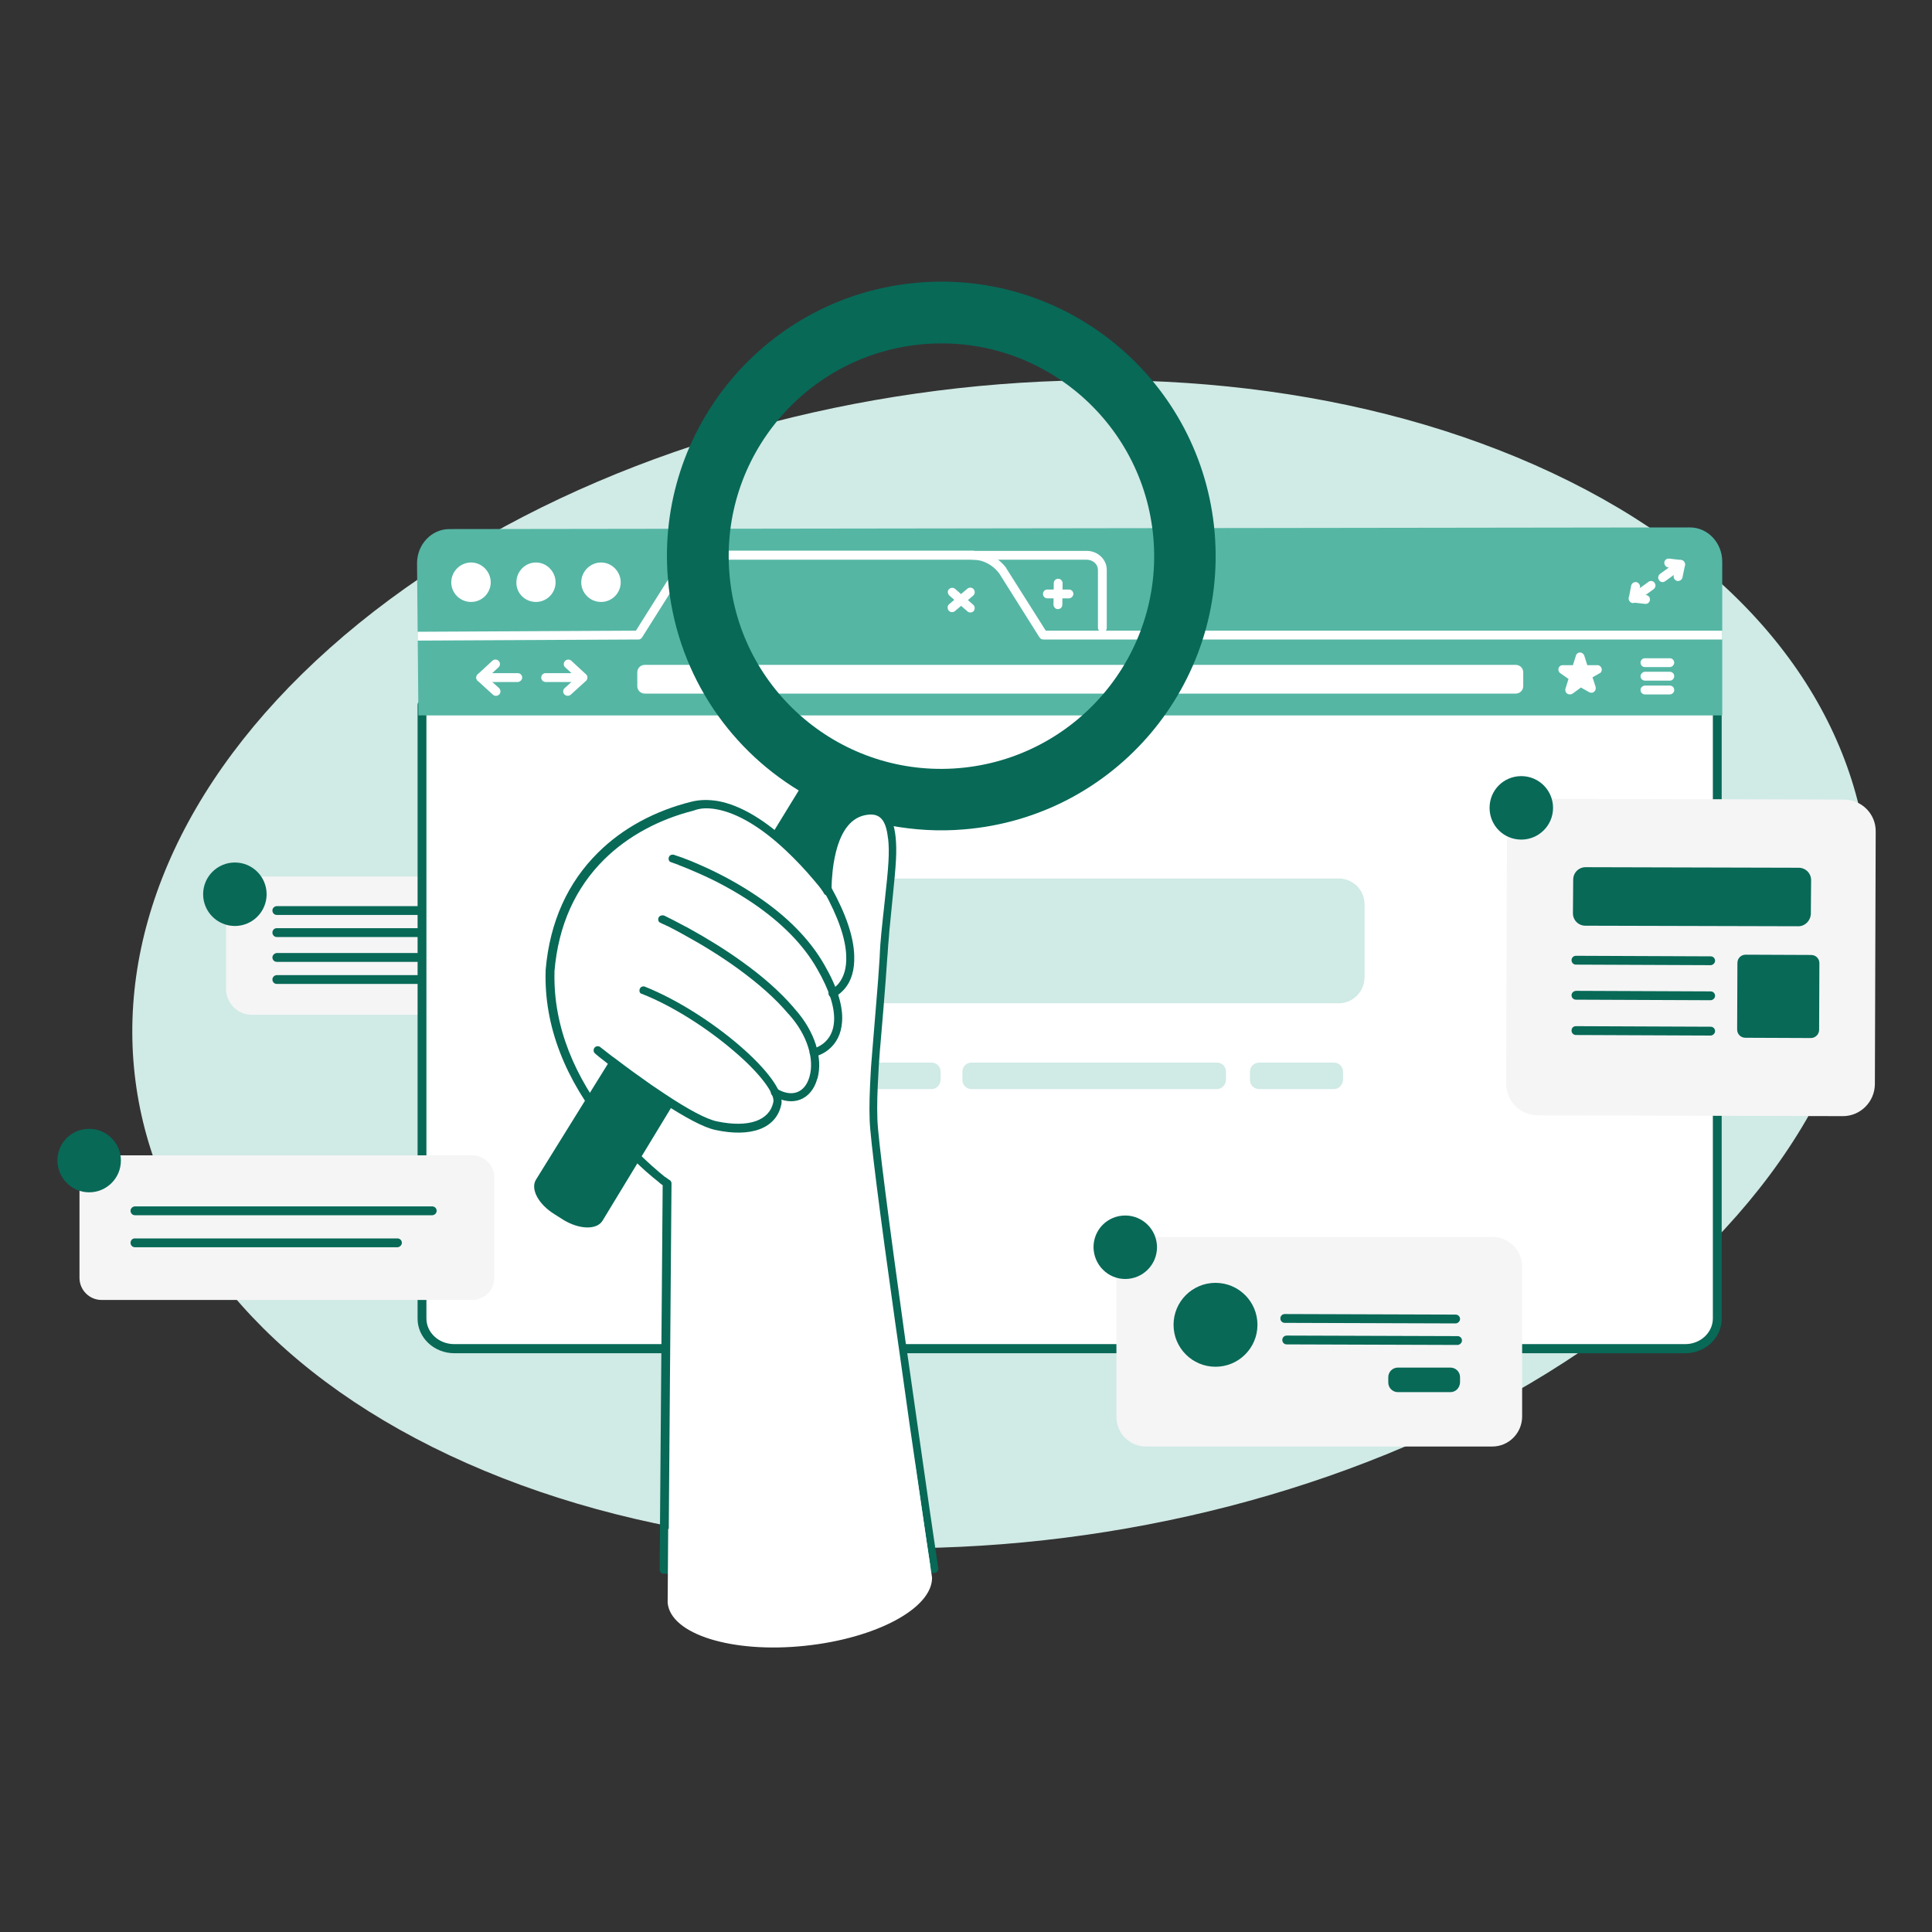 <?xml version="1.0" encoding="utf-8"?>
<!-- Generator: Adobe Illustrator 23.0.2, SVG Export Plug-In . SVG Version: 6.00 Build 0)  -->
<svg version="1.1" id="Layer_1" xmlns="http://www.w3.org/2000/svg" xmlns:xlink="http://www.w3.org/1999/xlink" x="0px" y="0px"
	 viewBox="0 0 700 700" style="enable-background:new 0 0 700 700;" xml:space="preserve">
<rect x="0" y="0" width="700" height="700" fill="#333333" stroke="none"/>
<style type="text/css">
	.st0{fill:#D0EAE5;}
	.st1{fill-rule:evenodd;clip-rule:evenodd;fill:#F5F5F5;}
	.st2{fill-rule:evenodd;clip-rule:evenodd;fill:#086957;}
	.st3{fill-rule:evenodd;clip-rule:evenodd;fill:#FFFFFF;}
	.st4{fill-rule:evenodd;clip-rule:evenodd;fill:#55B6A4;}
	.st5{fill-rule:evenodd;clip-rule:evenodd;fill:#D0EAE5;}
	.st6{clip-path:url(#SVGID_2_);}
	.st7{clip-path:url(#SVGID_4_);}
	.st8{clip-path:url(#SVGID_6_);}
	.st9{clip-path:url(#SVGID_8_);}
	.st10{fill:#FFFFFF;}
</style>
<g id="freepik--Floor--inject-3">
	<path class="st0" d="M562.5,171.4c-134.3-63.2-332.7-34.8-443,63.4s-91,229.3,43.4,292.5s332.7,34.8,443-63.4
		S696.9,234.6,562.5,171.4z"/>
</g>
<path class="st1" d="M179.1,367.7H91.3c-5.2,0-9.4-4.2-9.4-9.4V327c0-5.2,4.2-9.4,9.4-9.4h87.8c5.2,0,9.4,4.2,9.4,9.4v31.2
	C188.6,363.5,184.4,367.7,179.1,367.7z"/>
<path class="st2" d="M172.9,328.3c0.9,0,1.6,0.7,1.6,1.6c0,0.9-0.7,1.6-1.5,1.6h-72.7c-0.9,0-1.6-0.7-1.6-1.6c0-0.9,0.7-1.5,1.5-1.6
	H172.9z"/>
<path class="st2" d="M157.3,336.3c0.9,0,1.6,0.7,1.6,1.6c0,0.8-0.7,1.5-1.5,1.6l-0.1,0h-57c-0.9,0-1.6-0.7-1.6-1.6
	c0-0.9,0.7-1.6,1.5-1.6l0.1,0H157.3z"/>
<path class="st2" d="M172.9,345.3c0.9,0,1.6,0.7,1.6,1.6c0,0.9-0.7,1.6-1.5,1.6l-0.1,0h-72.6c-0.9,0-1.6-0.7-1.6-1.6
	c0-0.8,0.7-1.5,1.5-1.6l0.1,0H172.9z"/>
<path class="st2" d="M157.3,353.3c0.9,0,1.6,0.7,1.6,1.6c0,0.9-0.7,1.6-1.5,1.6h-57.1c-0.9,0-1.6-0.7-1.6-1.6c0-0.9,0.7-1.5,1.5-1.6
	H157.3z"/>
<path class="st2" d="M85.1,335.5c6.3,0,11.5-5.1,11.5-11.5c0-6.3-5.1-11.5-11.5-11.5c-6.3,0-11.5,5.1-11.5,11.5
	C73.6,330.4,78.8,335.5,85.1,335.5z"/>
<path class="st3" d="M610.6,488.7h-446c-6.5,0-11.7-4.9-11.7-10.9V255.4h469.3v222.3C622.3,483.8,617,488.7,610.6,488.7z"/>
<path class="st2" d="M622.3,253.8H152.9c-0.9,0-1.6,0.7-1.6,1.6v222.4c0,6.9,6,12.5,13.3,12.5h446c7.3,0,13.2-5.6,13.2-12.5V255.4
	C623.9,254.5,623.2,253.8,622.3,253.8z M154.5,257h466.1v220.7c0,5.1-4.5,9.3-10,9.3H164.4c-5.5-0.1-9.9-4.2-9.9-9.3V257z"/>
<path class="st4" d="M151.6,259.3l-0.5-55.2c0-6.9,5.3-12.4,11.7-12.4l449.5-0.6c6.5,0,11.7,5.6,11.7,12.4v55.7H151.6z"/>
<path class="st3" d="M393.8,199.6c3.9,0,7.1,3,7.2,6.7l0,0.2v21c0,0.9-0.7,1.6-1.6,1.6c-0.8,0-1.5-0.7-1.6-1.5l0-0.1v-21
	c0-2-1.7-3.6-3.9-3.7l-0.1,0h-41.3c-0.9,0-1.6-0.7-1.6-1.6c0-0.9,0.7-1.5,1.5-1.6H393.8z"/>
<path class="st3" d="M352.7,199.6c4.6,0,9,2.4,11.9,6.2l0,0.1l0,0l14.3,22.6h245.1v3.2h-246c-0.5,0-1-0.2-1.3-0.7l-0.1-0.1
	L362,207.7l-0.1-0.1c-2.2-2.9-5.6-4.7-9-4.8h-96.3c-3.5,0-6.9,1.8-9.2,4.8l-0.1,0.1l-14.7,23.3c-0.3,0.4-0.7,0.7-1.2,0.7l-0.1,0
	l-80,0.4l0-3.2l79.1-0.4l14.3-22.7l0.1-0.1c2.8-3.8,7.1-6.2,11.7-6.2H352.7z"/>
<path class="st3" d="M170.7,218.1c3.9,0,7.1-3.2,7.1-7.1c0-3.9-3.2-7.2-7.1-7.2s-7.2,3.2-7.2,7.2
	C163.5,214.9,166.7,218.1,170.7,218.1z"/>
<path class="st3" d="M194.2,218.1c3.9,0,7.1-3.2,7.1-7.1c0-3.9-3.2-7.2-7.1-7.2c-3.9,0-7.1,3.2-7.1,7.2
	C187,214.9,190.2,218.1,194.2,218.1z"/>
<path class="st3" d="M217.8,218.1c3.9,0,7.1-3.2,7.1-7.1c0-3.9-3.2-7.2-7.1-7.2c-3.9,0-7.2,3.2-7.2,7.2
	C210.6,214.9,213.8,218.1,217.8,218.1z"/>
<path class="st3" d="M343.8,213.5c0.6-0.6,1.5-0.7,2.2-0.2l0.1,0.1l6.5,5.7c0.7,0.6,0.7,1.6,0.2,2.3c-0.6,0.6-1.5,0.7-2.2,0.2
	l-0.1-0.1l-6.5-5.7C343.3,215.1,343.2,214.1,343.8,213.5z"/>
<path class="st3" d="M350.5,213.3c0.7-0.6,1.7-0.5,2.3,0.2c0.5,0.7,0.5,1.6-0.1,2.2l-0.1,0.1l-6.6,5.6c-0.7,0.6-1.7,0.5-2.3-0.2
	c-0.5-0.7-0.5-1.6,0.1-2.2l0.1-0.1L350.5,213.3z"/>
<path class="st3" d="M383.4,209.7c0.9,0,1.5,0.7,1.6,1.5v0.1l-0.1,7.8c0,0.9-0.7,1.6-1.6,1.6c-0.9,0-1.5-0.7-1.6-1.5l0-0.1l0.1-7.8
	C381.8,210.4,382.5,209.7,383.4,209.7z"/>
<path class="st3" d="M387.3,213.6c0.9,0,1.6,0.7,1.6,1.6c0,0.8-0.7,1.5-1.5,1.6h-7.9c-0.9,0-1.6-0.7-1.6-1.6c0-0.9,0.7-1.6,1.5-1.6
	H387.3z"/>
<path class="st5" d="M485.1,363.5H277c-5.1,0-9.3-4.2-9.3-9.3v-26.6c0-5.1,4.2-9.3,9.3-9.3h208.1c5.1,0,9.3,4.2,9.3,9.3v26.6
	C494.3,359.3,490.2,363.5,485.1,363.5z"/>
<path class="st5" d="M337.5,394.6h-46.3c-1.8,0-3.3-1.4-3.3-3.3v-3c0-1.8,1.4-3.3,3.3-3.3h46.3c1.8,0,3.3,1.4,3.3,3.3v3
	C340.7,393.1,339.3,394.6,337.5,394.6z"/>
<path class="st5" d="M483.3,394.6h-27.1c-1.8,0-3.3-1.4-3.3-3.3v-3c0-1.8,1.4-3.3,3.3-3.3h27.1c1.8,0,3.3,1.4,3.3,3.3v3
	C486.5,393.1,485.1,394.6,483.3,394.6z"/>
<path class="st5" d="M440.9,394.6H352c-1.8,0-3.3-1.4-3.3-3.3v-3c0-1.8,1.4-3.3,3.3-3.3h88.9c1.8,0,3.3,1.4,3.3,3.3v3
	C444.1,393.1,442.7,394.6,440.9,394.6z"/>
<path class="st3" d="M605,238.5c0.9,0,1.6,0.7,1.6,1.6c0,0.8-0.7,1.5-1.5,1.6h-9.1c-0.9,0-1.6-0.7-1.6-1.6c0-0.9,0.7-1.6,1.5-1.6
	H605z"/>
<path class="st3" d="M605,243.4c0.9,0,1.6,0.7,1.6,1.6c0,0.9-0.7,1.6-1.5,1.6l-0.1,0h-9c-0.9,0-1.6-0.7-1.6-1.6
	c0-0.8,0.7-1.5,1.5-1.6l0.1,0H605z"/>
<path class="st3" d="M605,248.4c0.9,0,1.6,0.7,1.6,1.6c0,0.9-0.7,1.5-1.5,1.6h-9.1c-0.9,0-1.6-0.7-1.6-1.6c0-0.9,0.7-1.5,1.5-1.6
	H605z"/>
<path class="st3" d="M580.3,242.2c-0.2-0.7-0.8-1.2-1.5-1.2h-3.7l-1.1-3.5c-0.2-0.6-0.9-1.1-1.5-1.1c-0.7,0-1.3,0.4-1.5,1.1
	l-1.1,3.5h-3.7c-0.7,0-1.3,0.4-1.5,1.1c-0.2,0.6,0,1.4,0.6,1.8l3,2.1l-1.1,3.5c-0.2,0.6,0,1.4,0.6,1.8c0.3,0.2,0.6,0.3,1,0.3
	c0.4,0,0.6-0.1,1-0.3l3-2.2l3,1.7c0.6,0.3,1.3,0.3,1.8-0.2c0.5-0.4,0.7-1.1,0.5-1.8l-1.1-3.4l2.8-1.6
	C580.2,243.6,580.5,242.8,580.3,242.2z"/>
<path class="st3" d="M549.2,251.3H233.6c-1.5,0-2.7-1.2-2.7-2.7v-5c0-1.5,1.2-2.7,2.7-2.7h315.6c1.5,0,2.7,1.2,2.7,2.7v5
	C551.9,250.1,550.7,251.3,549.2,251.3z"/>
<path class="st3" d="M178.4,239.4c0.6-0.6,1.7-0.6,2.3,0.1c0.6,0.6,0.6,1.6,0,2.2l-0.1,0.1l-4,3.7l4.2,3.8c0.6,0.6,0.7,1.5,0.2,2.2
	l-0.1,0.1c-0.6,0.6-1.5,0.7-2.2,0.2l-0.1-0.1l-5.5-5c-0.7-0.6-0.7-1.6-0.1-2.3l0.1-0.1L178.4,239.4z"/>
<path class="st3" d="M187.6,243.9c0.9,0,1.6,0.7,1.6,1.6c0,0.8-0.7,1.5-1.5,1.6l-0.1,0h-13.4c-0.9,0-1.6-0.7-1.6-1.6
	c0-0.9,0.7-1.6,1.5-1.6l0.1,0H187.6z"/>
<path class="st3" d="M204.7,239.5c0.6-0.6,1.5-0.7,2.2-0.2l0.1,0.1l5.3,4.9c0.7,0.6,0.7,1.6,0.1,2.3l-0.1,0.1l-5.5,5
	c-0.7,0.6-1.7,0.5-2.3-0.1c-0.6-0.6-0.6-1.6,0-2.2l0.1-0.1l4.2-3.8l-4-3.7C204.1,241.2,204.1,240.2,204.7,239.5L204.7,239.5z"/>
<path class="st3" d="M211.1,243.9c0.9,0,1.6,0.7,1.6,1.6c0,0.8-0.7,1.5-1.5,1.6l-0.1,0h-13.4c-0.9,0-1.6-0.7-1.6-1.6
	c0-0.9,0.7-1.6,1.5-1.6l0.1,0H211.1z"/>
<path class="st3" d="M591,212.2c0.2-0.9,1-1.4,1.9-1.3c0.8,0.2,1.4,1,1.3,1.8l0,0.1l-0.5,2.5l2.7,0.3c0.8,0.1,1.5,0.8,1.4,1.7l0,0.1
	c-0.1,0.8-0.8,1.5-1.7,1.4l-0.1,0l-4.4-0.5c-0.9-0.1-1.5-0.9-1.4-1.8l0-0.1L591,212.2z"/>
<path class="st3" d="M597.3,210.8c0.7-0.5,1.7-0.4,2.2,0.4c0.5,0.7,0.4,1.6-0.3,2.2l-0.1,0.1l-6.5,4.7c-0.7,0.5-1.7,0.4-2.2-0.4
	c-0.5-0.7-0.4-1.6,0.3-2.2l0.1-0.1L597.3,210.8z"/>
<path class="st3" d="M603,203.8c0.1-0.8,0.8-1.5,1.7-1.4l0.1,0l4.3,0.5c0.9,0.1,1.5,0.9,1.4,1.8l0,0.1l-0.9,4.4
	c-0.2,0.9-1,1.4-1.9,1.3c-0.8-0.2-1.4-0.9-1.3-1.8l0-0.1l0.5-2.7l-2.5-0.3C603.6,205.5,603,204.7,603,203.8L603,203.8z"/>
<path class="st3" d="M608,203.2c0.7-0.5,1.7-0.4,2.2,0.4c0.5,0.7,0.4,1.6-0.3,2.2l-0.1,0.1l-6.5,4.7c-0.7,0.5-1.7,0.4-2.2-0.4
	c-0.5-0.7-0.4-1.6,0.3-2.2l0.1-0.1L608,203.2z"/>
<path class="st1" d="M540.7,524.1H415.2c-5.9,0-10.7-4.8-10.7-10.7v-54.5c0-5.9,4.8-10.7,10.7-10.7h125.6c5.9,0,10.7,4.8,10.7,10.7
	v54.5C551.4,519.3,546.6,524.1,540.7,524.1z"/>
<path class="st2" d="M440.4,495.2c8.4,0,15.2-6.8,15.2-15.2c0-8.4-6.8-15.2-15.2-15.2c-8.4,0-15.2,6.8-15.2,15.2
	C425.2,488.4,432,495.2,440.4,495.2z"/>
<path class="st2" d="M525.5,504.4h-19c-1.9,0-3.5-1.5-3.5-3.5V499c0-1.9,1.5-3.5,3.5-3.5h19c1.9,0,3.5,1.5,3.5,3.5v1.9
	C528.9,502.9,527.4,504.4,525.5,504.4z"/>
<path class="st2" d="M407.7,463.4c6.3,0,11.5-5.1,11.5-11.5c0-6.3-5.1-11.5-11.5-11.5s-11.5,5.1-11.5,11.5
	C396.3,458.3,401.4,463.4,407.7,463.4z"/>
<path class="st3" d="M465.5,477.7l61.9,0.2L465.5,477.7z"/>
<path class="st2" d="M465.5,476.1l61.9,0.2c0.9,0,1.6,0.7,1.6,1.6c0,0.8-0.7,1.5-1.5,1.6h-0.1l-61.9-0.2c-0.9,0-1.6-0.7-1.6-1.6
	C463.9,476.8,464.6,476.1,465.5,476.1L465.5,476.1z"/>
<path class="st3" d="M466.2,485.5l61.9,0.2L466.2,485.5z"/>
<path class="st2" d="M466.2,483.9l61.9,0.2c0.9,0,1.6,0.7,1.6,1.6c0,0.8-0.7,1.5-1.5,1.6l-0.1,0l-61.9-0.2c-0.9,0-1.6-0.7-1.6-1.6
	C464.6,484.6,465.3,483.9,466.2,483.9L466.2,483.9z"/>
<g>
	<defs>
		<rect id="SVGID_1_" x="545.3" y="288" width="134.3" height="117.3"/>
	</defs>
	<clipPath id="SVGID_2_">
		<use xlink:href="#SVGID_1_"  style="overflow:visible;"/>
	</clipPath>
	<g class="st6">
		<path class="st1" d="M667.7,404.4l-110.5-0.3c-6.4,0-11.6-5.2-11.5-11.6l0.3-91.6c0-6.4,5.2-11.6,11.6-11.5l110.5,0.3
			c6.4,0,11.6,5.2,11.5,11.6l-0.3,91.6C679.2,399.2,674.1,404.4,667.7,404.4z"/>
	</g>
</g>
<path class="st2" d="M656.1,376.1l-23.7-0.1c-1.7,0-3-1.3-3-3l0.1-24.1c0-1.7,1.3-3,3-3l23.7,0.1c1.7,0,3,1.3,3,3l-0.1,24.1
	C659.1,374.8,657.7,376.1,656.1,376.1z"/>
<path class="st2" d="M651.6,335.6l-77.2-0.2c-2.5,0-4.5-2-4.5-4.5l0.1-12.2c0-2.5,2-4.5,4.5-4.5l77.2,0.2c2.5,0,4.5,2,4.5,4.5
	l-0.1,12.2C656,333.6,654,335.6,651.6,335.6z"/>
<path class="st2" d="M571,371.8l48.8,0.2c0.9,0,1.6,0.7,1.6,1.6c0,0.8-0.7,1.5-1.5,1.6l-0.1,0L571,375c-0.9,0-1.6-0.7-1.6-1.6
	C569.4,372.5,570,371.8,571,371.8L571,371.8z"/>
<path class="st2" d="M571,359l48.8,0.2c0.9,0,1.6,0.7,1.6,1.6c0,0.8-0.7,1.5-1.5,1.6h-0.1l-48.8-0.2c-0.9,0-1.6-0.7-1.6-1.6
	C569.4,359.8,570,359.1,571,359L571,359z"/>
<path class="st2" d="M571,346.3l48.8,0.2c0.9,0,1.6,0.7,1.6,1.6c0,0.8-0.7,1.5-1.5,1.6h-0.1l-48.8-0.2c-0.9,0-1.6-0.7-1.6-1.6
	C569.4,347,570.1,346.3,571,346.3L571,346.3z"/>
<path class="st2" d="M551.2,304.2c6.3,0,11.5-5.1,11.5-11.5c0-6.3-5.1-11.5-11.5-11.5s-11.5,5.1-11.5,11.5
	C539.7,299.1,544.8,304.2,551.2,304.2z"/>
<path class="st1" d="M171.1,471H36.8c-4.4,0-8-3.6-8-8v-36.4c0-4.4,3.6-8,8-8h134.3c4.4,0,8,3.6,8,8V463
	C179.1,467.4,175.5,471,171.1,471z"/>
<path class="st2" d="M156.6,437.1c0.9,0,1.6,0.7,1.6,1.6c0,0.9-0.7,1.5-1.5,1.6H48.9c-0.9,0-1.6-0.7-1.6-1.6c0-0.9,0.7-1.5,1.5-1.6
	H156.6z"/>
<path class="st2" d="M144,448.7c0.9,0,1.6,0.7,1.6,1.6c0,0.8-0.7,1.5-1.5,1.6H48.9c-0.9,0-1.6-0.7-1.6-1.6c0-0.9,0.7-1.6,1.5-1.6
	l0.1,0H144z"/>
<g>
	<defs>
		<rect id="SVGID_3_" x="20.9" y="408" width="23.1" height="25.3"/>
	</defs>
	<clipPath id="SVGID_4_">
		<use xlink:href="#SVGID_3_"  style="overflow:visible;"/>
	</clipPath>
	<g class="st7">
		<path class="st2" d="M32.3,432c6.3,0,11.5-5.1,11.5-11.5c0-6.3-5.1-11.5-11.5-11.5s-11.5,5.1-11.5,11.5
			C20.9,426.9,26,432,32.3,432z"/>
	</g>
</g>
<g>
	<defs>
		<rect id="SVGID_5_" x="241.3" y="102" width="200" height="220.6"/>
	</defs>
	<clipPath id="SVGID_6_">
		<use xlink:href="#SVGID_5_"  style="overflow:visible;"/>
	</clipPath>
	<g class="st8">
		<path class="st2" d="M440.1,193.1c-4.6-54.7-52.7-95.3-107.4-90.7c-54.7,4.6-95.3,52.7-90.7,107.4c2.8,32.9,21.2,60.7,47.4,76.6
			l-9.5,15.5c7.5,6,13.7,13,17.1,17.2l2.9,2.8c0-4.6,0.8-26.6,14.3-28.4c4.5-0.6,7,1.6,8.2,5.6c8.7,1.6,17.7,2.2,26.9,1.4
			C404.1,296,444.7,247.8,440.1,193.1z M347.5,278.3c-42.4,3.6-79.7-27.9-83.2-70.3c-3.6-42.4,27.9-79.7,70.3-83.3
			c42.4-3.6,79.7,27.9,83.3,70.3S389.9,274.7,347.5,278.3z"/>
	</g>
</g>
<path class="st3" d="M299.9,322.8c0,0-0.8-27.3,14.3-29.2c15.1-2,7.6,26.5,6.1,51.8c-1.5,25.3-4.2,44.3-3.7,60.3
	c0.5,16,22,162.7,22,162.7l-98,0.3l1.1-140.1c0,0-43.9-31.5-42.4-77.1c3-36.8,29-53.9,51.6-59.6
	C273.3,286.2,299.9,322.8,299.9,322.8z"/>
<path class="st2" d="M250.4,290.5c-12.8,3.2-24.7,9.4-33.8,18.5c-10.8,10.7-17.4,24.9-18.9,42.4l0,0.1c-0.7,20.7,7.5,40,21.5,57.3
	c4.7,5.8,9.7,11,14.7,15.5c1.8,1.6,3.4,2.9,4.9,4.1l0.2,0.2c0.3,0.2,0.6,0.5,0.9,0.7l0.2,0.1L239,568.7c0,0.8,0.7,1.5,1.5,1.5
	l98-0.3c0.9,0,1.5-0.8,1.5-1.6l-0.1-0.4l-3.1-21.1l-1.6-11.2c-2-14.2-4.1-28.3-6-42l-1.1-7.5c-6.2-44.6-10-73.9-10.2-80.5
	c-0.2-5,0-10.5,0.4-17.4l0.1-2c0.2-2.3,0.3-4.8,0.6-7.8l1.1-13.1c0.6-7.1,1-12.8,1.4-18.6l0.1-1.1c0.1-2,0.3-4.2,0.5-6.5l0.1-1.5
	c0.2-2.3,0.5-4.6,0.8-8.1l0.4-4c1.3-12.6,1.6-17.1,1.1-22.2c-0.8-8-4.2-12-10.7-11.1c-7.1,0.9-11.6,6.7-13.9,15.6
	c-0.8,3-1.3,6.3-1.5,9.5l0,0.3l0,0.6l0,0.4l-0.6-0.7c-0.3-0.3-0.5-0.6-0.8-1c-3.1-3.7-6.6-7.5-10.3-10.9
	c-9.1-8.6-18.2-14.3-26.8-15.8C256.7,289.7,253.5,289.7,250.4,290.5z M259.5,293.2c7.9,1.4,16.6,6.8,25.3,15c3.6,3.4,7,7,10.1,10.7
	l0.5,0.6c0.8,0.9,1.5,1.8,2.1,2.6l0.4,0.6c0.2,0.2,0.3,0.4,0.4,0.6l0.3,0.5c0.8,1.2,2.7,0.6,2.7-0.8l0-0.3c0-1.3,0-3,0.2-5.1
	c0.2-3.1,0.7-6.2,1.4-9c2-7.9,5.7-12.7,11.4-13.4c4.5-0.6,6.7,1.9,7.4,8.3l0.1,0.5c0.5,4.9,0.2,9.6-1.3,23l-0.6,5.5
	c-0.2,2.2-0.4,4-0.6,5.8l-0.1,1.2c-0.2,1.9-0.3,3.7-0.4,5.5l-0.1,2.2c-0.3,5-0.7,10-1.2,16l-1.1,13.4c-0.3,4-0.6,7-0.8,9.9l-0.1,1.7
	c-0.4,7-0.6,12.6-0.4,17.7c0.2,6.3,3.5,32.5,9.2,72.9l1.7,11.9l0.8,5.7c1.8,13,3.7,26.4,5.7,39.8l3.4,23.6l1.1,7.3l-94.8,0.3
	l1.1-138.6c0-0.5-0.2-0.9-0.6-1.2l-0.5-0.3l-0.4-0.3c-0.2-0.2-0.4-0.3-0.7-0.5l-0.2-0.1c-1.4-1.1-3-2.5-4.7-4
	c-4.9-4.4-9.8-9.4-14.4-15.1l-0.4-0.5c-13.2-16.6-20.9-34.8-20.5-54.3l0-0.6v0c1.4-16.8,7.7-30.3,18-40.5
	c8.7-8.6,20.1-14.6,32.4-17.7C253.8,292.7,256.6,292.7,259.5,293.2z"/>
<path class="st2" d="M194.2,427.4c-2.1,3.4,0.9,9,6.8,12.6l3,1.9c5.8,3.6,12.2,3.8,14.3,0.4l25.2-41.5l-22.3-16.9L194.2,427.4z"/>
<path class="st2" d="M231.8,358.3c0.3-0.8,1.2-1.1,1.9-0.8c23.7,9.5,51.3,33.3,49.4,42.6c-1.8,8.8-11,12.1-23.9,9.3
	c-4.3-0.9-10.9-4.5-19.4-10l-0.3-0.2c-1.7-1.1-3.5-2.3-5.3-3.6c-4-2.8-8-5.7-12-8.7l-1.1-0.8c-1-0.8-1.9-1.5-2.8-2.2l-1.4-1.1
	l-1.3-1.1c-0.6-0.5-0.7-1.4-0.2-2.1c0.5-0.6,1.4-0.7,2-0.3l0.1,0.1l1.3,1l1.4,1.1c0.9,0.7,1.8,1.4,2.8,2.1c4.2,3.2,8.6,6.4,12.9,9.4
	c1.6,1.1,3.1,2.1,4.6,3.1l0.6,0.4c8.3,5.5,14.8,9,18.7,9.8c11.5,2.4,19-0.3,20.4-7c0.6-3.1-4.9-10.5-14.2-18.4
	c-9.9-8.5-22.3-16.4-33.4-20.8C231.8,360,231.5,359.1,231.8,358.3z"/>
<path class="st2" d="M238.6,332.5c0.3-0.7,1.2-1,1.9-0.8l0.1,0l0.6,0.3l0.8,0.4c0.3,0.2,0.6,0.3,1,0.5l0.8,0.4
	c1.7,0.9,3.6,1.9,5.7,3c6.7,3.7,13.4,7.8,19.6,12.3c7.4,5.3,13.7,10.9,18.5,16.5l0.3,0.4l0.2,0.2c7.2,8.1,10.1,17.7,8.1,25l-0.1,0.2
	c-2.1,7.5-8.8,10.4-16.1,6.1c-0.7-0.4-0.9-1.3-0.5-2c0.4-0.7,1.3-0.9,2-0.5c5.6,3.3,10.2,1.3,11.8-4.4c1.8-6.3-0.7-15-7.4-22.5
	l-0.3-0.3c-4.7-5.6-10.9-11-18.3-16.4c-6.1-4.4-12.7-8.5-19.3-12.1l-0.9-0.5c-1.8-1-3.5-1.9-5.1-2.7l-0.9-0.4
	c-0.3-0.2-0.6-0.3-0.9-0.4l-1-0.5C238.6,334.1,238.3,333.3,238.6,332.5z"/>
<path class="st2" d="M242.3,310.7c0.2-0.8,1-1.2,1.8-1l0.1,0l0.5,0.2l0.6,0.2c0.5,0.2,1,0.3,1.5,0.5l0.8,0.3
	c1.9,0.7,3.9,1.5,6.1,2.5c7.1,3.1,14.3,7,20.9,11.5c10.5,7.1,18.8,15.4,24.1,24.7c4.8,8.3,6.8,15.1,6.4,20.6
	c-0.3,4.5-2.1,7.8-4.9,10.1c-1.1,0.9-2.2,1.5-3.4,2c-0.7,0.3-1.3,0.5-1.6,0.5c-0.8,0.2-1.6-0.3-1.8-1.1c-0.2-0.8,0.3-1.5,1-1.7
	l0.2-0.1c0,0,0.1,0,0.2,0c0.3-0.1,0.6-0.2,0.9-0.3c0.9-0.4,1.8-0.9,2.7-1.6c2.2-1.8,3.6-4.4,3.8-8c0.3-4.8-1.6-11.1-6.1-18.9
	c-5.1-9-13.1-16.9-23.2-23.8c-6.5-4.4-13.5-8.2-20.5-11.2c-2.3-1-4.4-1.9-6.3-2.6l-0.4-0.2c-0.6-0.2-1.2-0.4-1.7-0.6l-0.5-0.2
	l-0.3-0.1C242.5,312.3,242.1,311.5,242.3,310.7z"/>
<path class="st2" d="M299,320.6c0.7-0.4,1.6-0.1,2,0.6c5.6,10.1,8.3,18.3,8.5,25c0.2,5.3-1.1,9.3-3.5,12.1c-0.8,0.9-1.7,1.7-2.5,2.3
	c-0.5,0.4-1,0.6-1.3,0.7c-0.8,0.3-1.6-0.1-1.9-0.8c-0.3-0.7,0-1.6,0.8-1.9l0.1-0.1c0.1-0.1,0.4-0.2,0.7-0.4c0.6-0.4,1.3-1,1.9-1.7
	c1.9-2.3,3-5.6,2.8-10.1c-0.2-6.1-2.8-13.9-8.2-23.6C298.1,321.9,298.3,321,299,320.6z"/>
<g>
	<defs>
		<rect id="SVGID_7_" x="241.3" y="529.3" width="97.3" height="67.7"/>
	</defs>
	<clipPath id="SVGID_8_">
		<use xlink:href="#SVGID_7_"  style="overflow:visible;"/>
	</clipPath>
	<g class="st9">
		<path class="st10" d="M241.9,580.7l0.2-26.7l89.4-23.8l6.2,41.4c0.1,11.1-20.2,22-46,24.7C265.2,599.1,242.9,592.1,241.9,580.7z"
			/>
	</g>
</g>
</svg>
